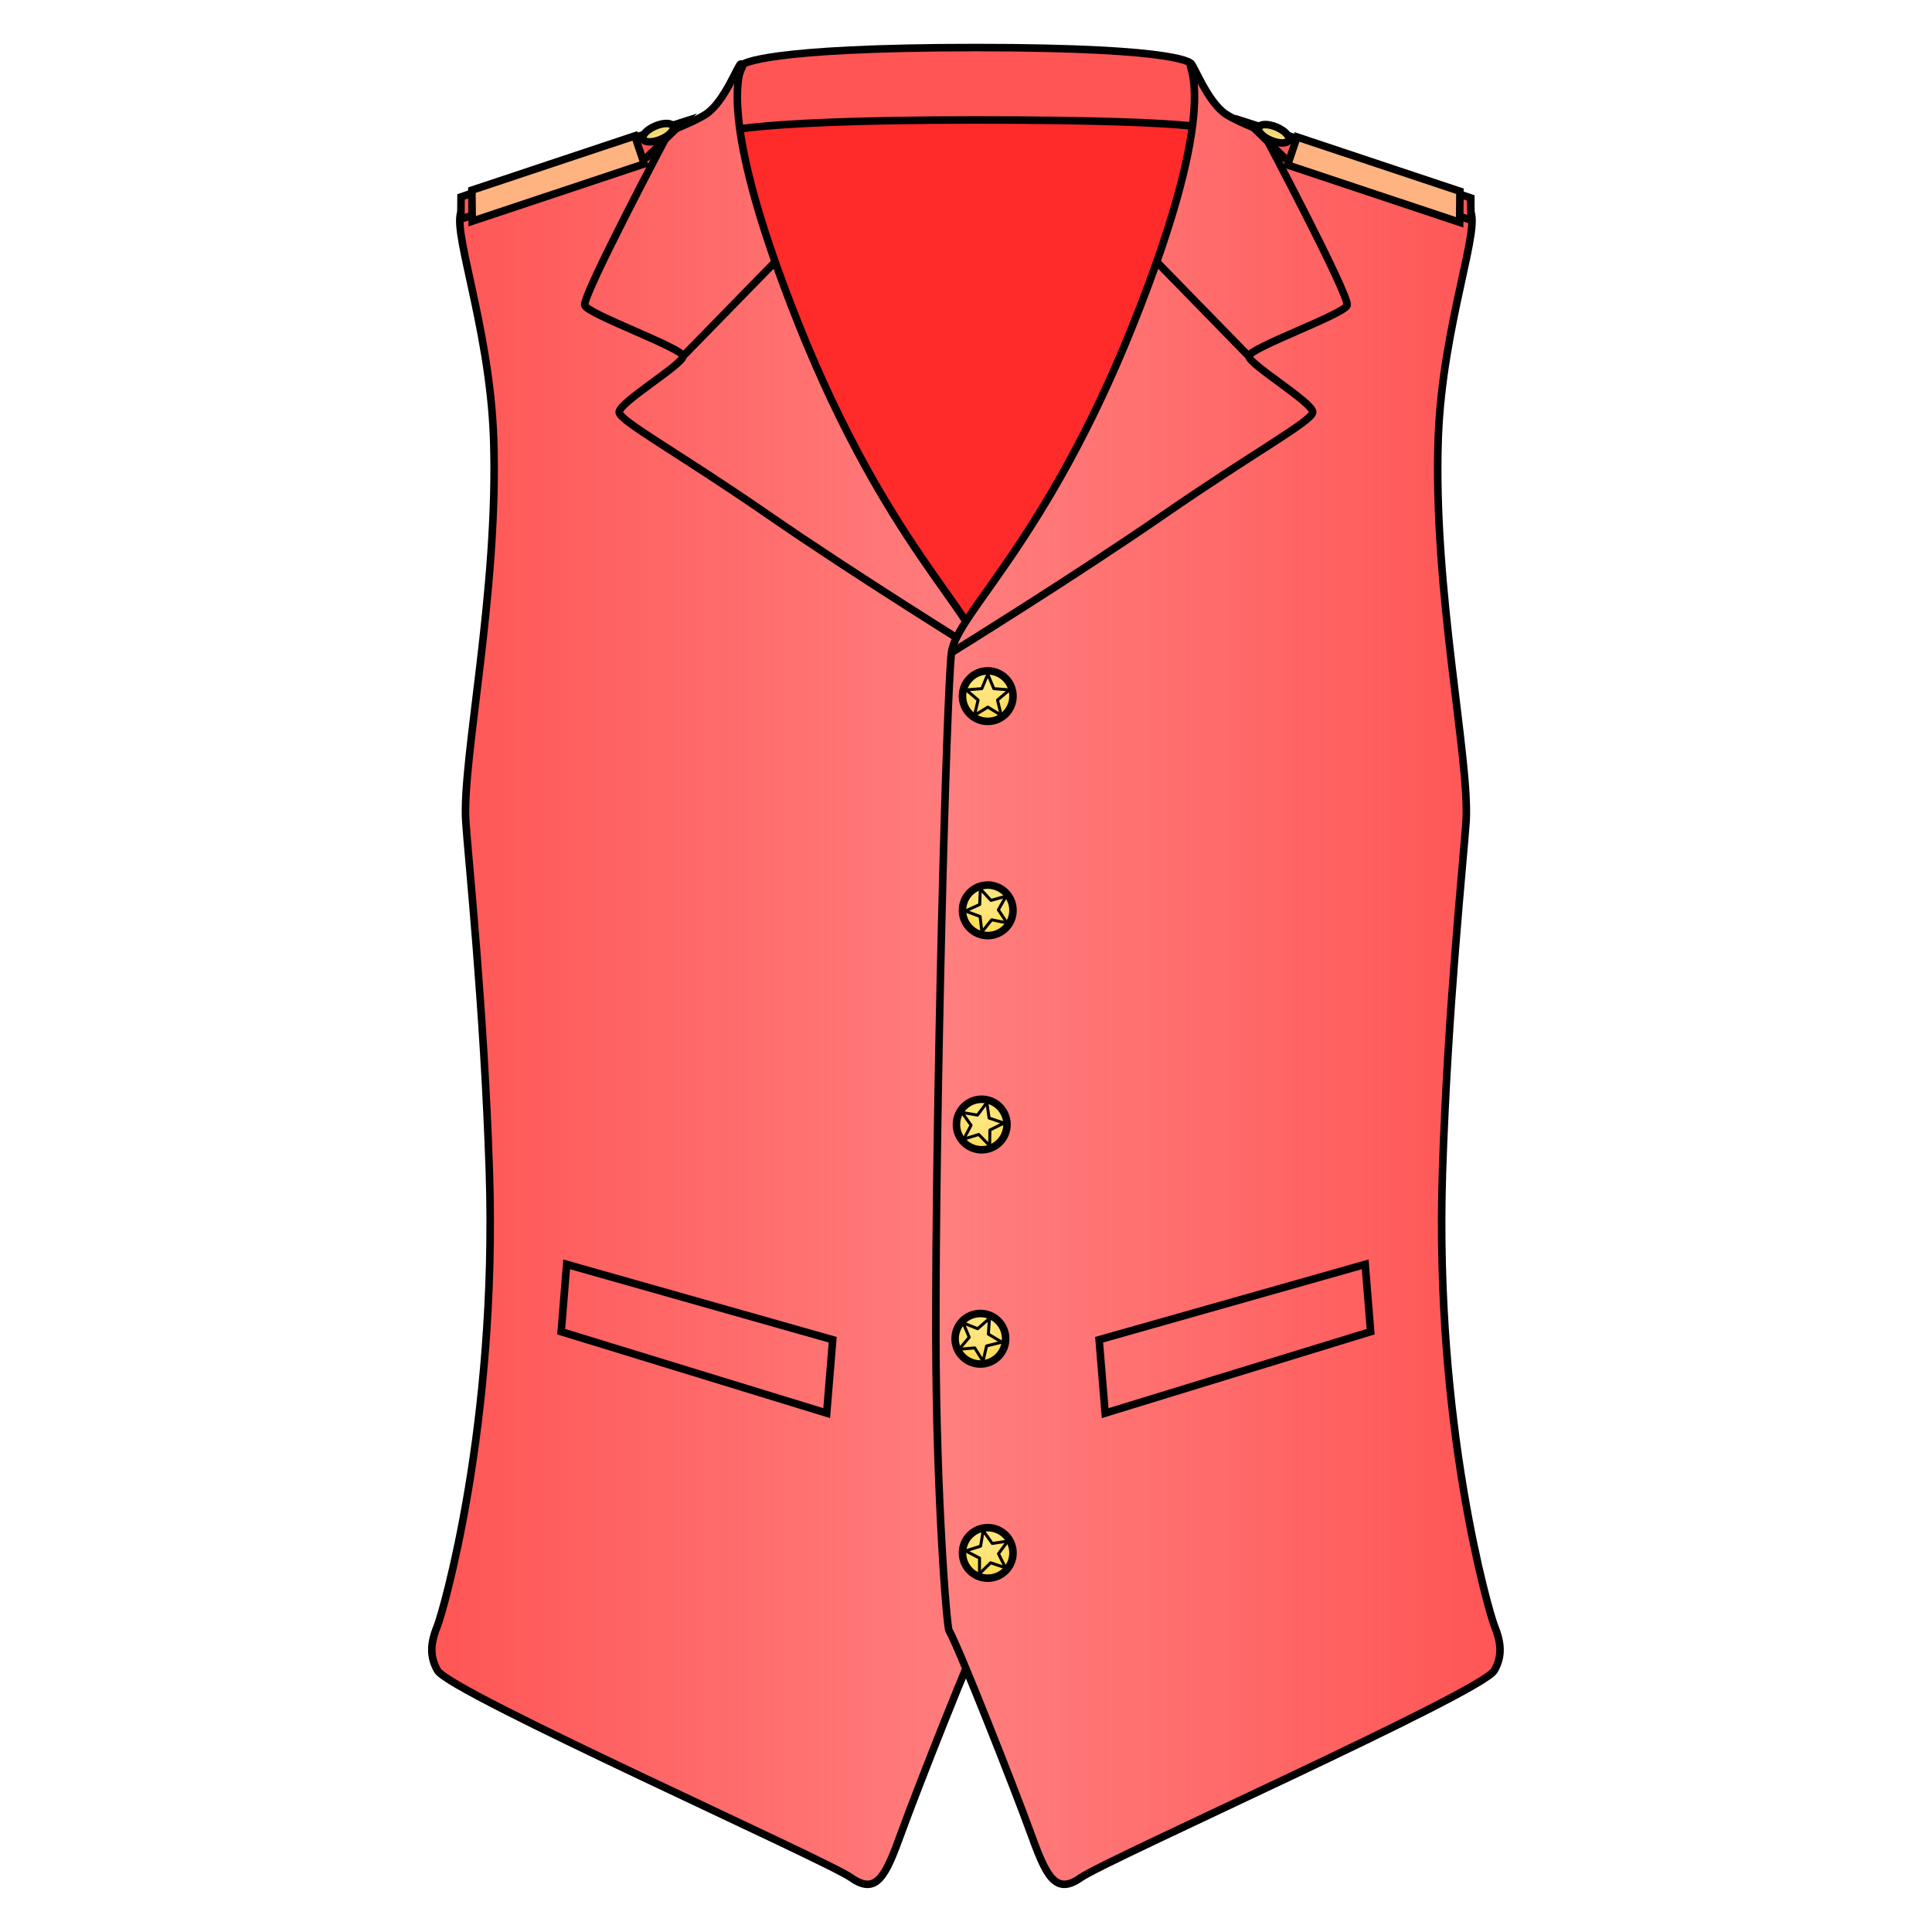 <svg xmlns="http://www.w3.org/2000/svg" xmlns:xlink="http://www.w3.org/1999/xlink" viewBox="0 0 256 256">
    <defs>
        <linearGradient id="innoGrad3">
            <stop offset="0" stop-color="#ffe680" stop-opacity="0"/>
            <stop offset="1" stop-color="#ffd42a" stop-opacity=".502"/>
        </linearGradient>
        <linearGradient id="innoGrad2">
            <stop offset="0" stop-color="#ff2a2a" stop-opacity="0"/>
            <stop offset="1" stop-color="#ff2a2a" stop-opacity=".502"/>
        </linearGradient>
        <linearGradient id="innoGrad1">
            <stop offset="0" stop-color="#ff2a2a" stop-opacity=".502"/>
            <stop offset="1" stop-color="#ff2a2a" stop-opacity="0"/>
        </linearGradient>
        <linearGradient id="linearGradient950" x1="82.626" x2="129.996" y1="148.79" y2="148.79" gradientUnits="userSpaceOnUse" xlink:href="#innoGrad1"/>
        <linearGradient id="linearGradient973" x1="124.388" x2="171.758" y1="148.79" y2="148.79" gradientUnits="userSpaceOnUse" xlink:href="#innoGrad2"/>
        <radialGradient id="radialGradient1016" cx="129" cy="124.902" r="2.407" fx="129" fy="124.902" gradientUnits="userSpaceOnUse" xlink:href="#innoGrad3"/>
        <radialGradient id="radialGradient1018" cx="129" cy="142.652" r="2.407" fx="129" fy="142.652" gradientUnits="userSpaceOnUse" xlink:href="#innoGrad3"/>
        <radialGradient id="radialGradient1020" cx="128.5" cy="160.656" r="2.407" fx="128.5" fy="160.656" gradientUnits="userSpaceOnUse" xlink:href="#innoGrad3"/>
        <radialGradient id="radialGradient1022" cx="128.39" cy="178.239" r="2.407" fx="128.39" fy="178.239" gradientUnits="userSpaceOnUse" xlink:href="#innoGrad3"/>
        <radialGradient id="radialGradient1024" cx="128.915" cy="195.817" r="2.407" fx="128.915" fy="195.817" gradientUnits="userSpaceOnUse" xlink:href="#innoGrad3"/>
    </defs>
    <g stroke="#000" stroke-width=".625">
        <path fill="#ff2a2a" stroke="none" d="M129.292 123.559l31.779-106.963L128 10.299l-37.094 8.168z"/>
        <path fill="#f55" stroke-width=".999" d="M98.51 8.485S101.24 6.3 129.292 6.3c28.051 0 28.592 2.185 28.592 2.185l3.511 8.94s.56-1.531-32.105-1.531c-32.664 0-34.685 1.959-34.685 1.959z"/>
    </g>
    <g transform="matrix(1.599 0 0 1.599 -75.39 -108.834)">
        <path fill="#ff8080" d="M85.518 85.407c-1.237 1.022 2.198 9.426 2.535 18.968.445 12.628-2.645 26.703-2.306 31.785.194 2.91 1.521 15.599 1.954 29.007.68 21.041-3.883 36.572-4.291 37.583-.551 1.363-.721 2.501 0 3.75 1.047 1.816 32.147 15.666 34.272 17.166s2.878-.195 4.166-3.75c1.288-3.555 5.934-15.338 6.75-16.749.184-.315 1.053-11.115 1.084-24.166.045-18.534-.877-53.63-1.292-56.857-.414-3.211-7.832-9.145-15.02-27.106-7.574-18.926-4.375-21.514-4.818-21.67-.21-.074-1.327 3.12-2.916 4.166-2.853 1.877-18.832 6.811-20.118 7.873z"/>
        <path fill="url(#linearGradient950)" stroke="#000" stroke-miterlimit="10" stroke-width=".625" d="M85.518 85.407c-1.237 1.022 2.198 9.426 2.535 18.968.445 12.628-2.645 26.703-2.306 31.785.194 2.91 1.521 15.599 1.954 29.007.68 21.041-3.883 36.572-4.291 37.583-.551 1.363-.721 2.501 0 3.75 1.047 1.816 32.147 15.666 34.272 17.166s2.878-.195 4.166-3.75c1.288-3.555 5.934-15.338 6.75-16.749.184-.315 1.053-11.115 1.084-24.166.045-18.534-.877-53.63-1.292-56.857-.414-3.211-7.832-9.145-15.02-27.106-7.574-18.926-4.375-21.514-4.818-21.67-.21-.074-1.327 3.12-2.916 4.166-2.853 1.877-18.832 6.811-20.118 7.873z"/>
        <path fill="none" stroke="#000" stroke-miterlimit="10" stroke-width=".625" d="M94.105 172.837l22.048 6.247-.5 6.083-22-6.75zM102.608 78.957s-7.253 13.666-7.003 14.411c.26.742 8.145 3.549 8.145 4.217 0 .669-5.383 3.881-5.294 4.645.104.764 4.881 3.332 12.392 8.526 7.145 4.943 17.544 11.388 17.544 11.388M103.749 97.584l7.633-7.821"/>
        <path fill="#ff8080" d="M168.866 85.407c1.236 1.022-2.198 9.426-2.535 18.968-.445 12.628 2.645 26.703 2.306 31.785-.194 2.91-1.521 15.599-1.954 29.007-.68 21.041 3.883 36.572 4.291 37.583.551 1.363.721 2.501 0 3.75-1.047 1.816-32.147 15.666-34.272 17.166s-2.878-.195-4.166-3.75c-1.288-3.555-5.934-15.338-6.75-16.749-.184-.315-1.053-11.115-1.084-24.166-.045-18.534.877-53.63 1.292-56.857.414-3.211 7.831-9.145 15.021-27.106 7.574-18.926 4.375-21.514 4.817-21.67.21-.074 1.327 3.12 2.916 4.166 2.853 1.877 18.831 6.811 20.118 7.873z"/>
        <path fill="url(#linearGradient973)" stroke="#000" stroke-miterlimit="10" stroke-width=".625" d="M168.866 85.407c1.236 1.022-2.198 9.426-2.535 18.968-.445 12.628 2.645 26.703 2.306 31.785-.194 2.91-1.521 15.599-1.954 29.007-.68 21.041 3.883 36.572 4.291 37.583.551 1.363.721 2.501 0 3.75-1.047 1.816-32.147 15.666-34.272 17.166s-2.878-.195-4.166-3.75c-1.288-3.555-5.934-15.338-6.75-16.749-.184-.315-1.053-11.115-1.084-24.166-.045-18.534.877-53.63 1.292-56.857.414-3.211 7.831-9.145 15.021-27.106 7.574-18.926 4.375-21.514 4.817-21.67.21-.074 1.327 3.12 2.916 4.166 2.853 1.877 18.831 6.811 20.118 7.873z"/>
        <path fill="none" stroke="#000" stroke-miterlimit="10" stroke-width=".625" d="M160.278 172.837l-22.048 6.247.5 6.083 22-6.75zM125.993 122.144s10.399-6.444 17.544-11.388c7.511-5.194 12.288-7.763 12.392-8.526.089-.763-5.294-3.976-5.294-4.645 0-.668 7.885-3.475 8.145-4.217.25-.746-7.004-14.411-7.004-14.411M143.002 89.763l7.633 7.821"/>
        <circle cx="129" cy="125.75" r="2.094" fill="#ffe680"/>
        <circle cx="129" cy="143.5" r="2.094" fill="#ffe680"/>
        <circle cx="128.5" cy="161.25" r="2.094" fill="#ffe680"/>
        <circle cx="128.39" cy="179.002" r="2.094" fill="#ffe680"/>
        <circle cx="129" cy="196.75" r="2.094" fill="#ffe680"/>
        <circle cx="129" cy="125.75" r="2.094" fill="url(#radialGradient1016)" stroke="#000" stroke-miterlimit="10" stroke-width=".625"/>
        <circle cx="129" cy="143.5" r="2.094" fill="url(#radialGradient1018)" stroke="#000" stroke-miterlimit="10" stroke-width=".625"/>
        <circle cx="128.5" cy="161.25" r="2.094" fill="url(#radialGradient1020)" stroke="#000" stroke-miterlimit="10" stroke-width=".625"/>
        <circle cx="128.39" cy="179.002" r="2.094" fill="url(#radialGradient1022)" stroke="#000" stroke-miterlimit="10" stroke-width=".625"/>
        <circle cx="129" cy="196.75" r="2.094" fill="url(#radialGradient1024)" stroke="#000" stroke-miterlimit="10" stroke-width=".625"/>
        <path fill="#f55" stroke="#000" stroke-miterlimit="10" stroke-width=".625" d="M169.044 86.305l-15.413-5.12-2.996-2.924 3.611 1.155 14.784 5.054z"/>
        <path fill="#ffb380" stroke="#000" stroke-miterlimit="10" stroke-width=".625" d="M168.13 83.912l-.025 2.573-14.258-4.75.782-2.32z"/>
        <path fill="#ffe680" fill-opacity=".941" stroke="#000" stroke-miterlimit="10" stroke-width=".625" d="M153.947 79.675c-.128.303-.793.313-1.479.023-.693-.291-1.147-.774-1.021-1.078.131-.304.792-.314 1.486-.022.686.294 1.14.773 1.014 1.077z"/>
        <path fill="#f55" stroke="#000" stroke-miterlimit="10" stroke-width=".625" d="M85.339 86.215l.014-1.835 14.785-5.054 3.611-1.155-2.996 2.924z"/>
        <path fill="#ffb380" stroke="#000" stroke-miterlimit="10" stroke-width=".625" d="M86.278 86.395l-.025-2.573 13.502-4.497.781 2.321z"/>
        <path fill="#ffe680" fill-opacity=".941" stroke="#000" stroke-miterlimit="10" stroke-width=".625" d="M101.448 78.508c.695-.292 1.355-.282 1.486.022.127.304-.326.787-1.02 1.078-.686.291-1.352.28-1.479-.023-.125-.304.33-.783 1.013-1.077z"/>
    </g>
    <g fill="none" stroke="#000" stroke-linejoin="round" stroke-miterlimit="10" stroke-width=".394">
        <path d="M132.666 94.786l-1.775-1.091-1.775 1.091.488-2.025-1.584-1.351 2.077-.16.794-1.926.795 1.926 2.077.16-1.586 1.351zM133.313 118.747l-1.027 1.812 1.153 1.735-2.042-.417-1.293 1.633-.235-2.07-1.951-.726 1.896-.862.086-2.081 1.407 1.537zM130.763 146.087l.297 2.061 1.973.667-1.869.919-.024 2.082-1.452-1.493-1.989.62.971-1.841-1.203-1.7 2.053.356zM127.611 175.278l1.929.785 1.571-1.367-.149 2.078 1.786 1.072-2.022.499-.468 2.03-1.101-1.77-2.074.182 1.342-1.592zM129.778 208.539l.019-2.082-1.849-.958 1.988-.625.338-2.056 1.209 1.698 2.06-.314-1.24 1.674.934 1.861-1.976-.66z"/>
    </g>
</svg>
